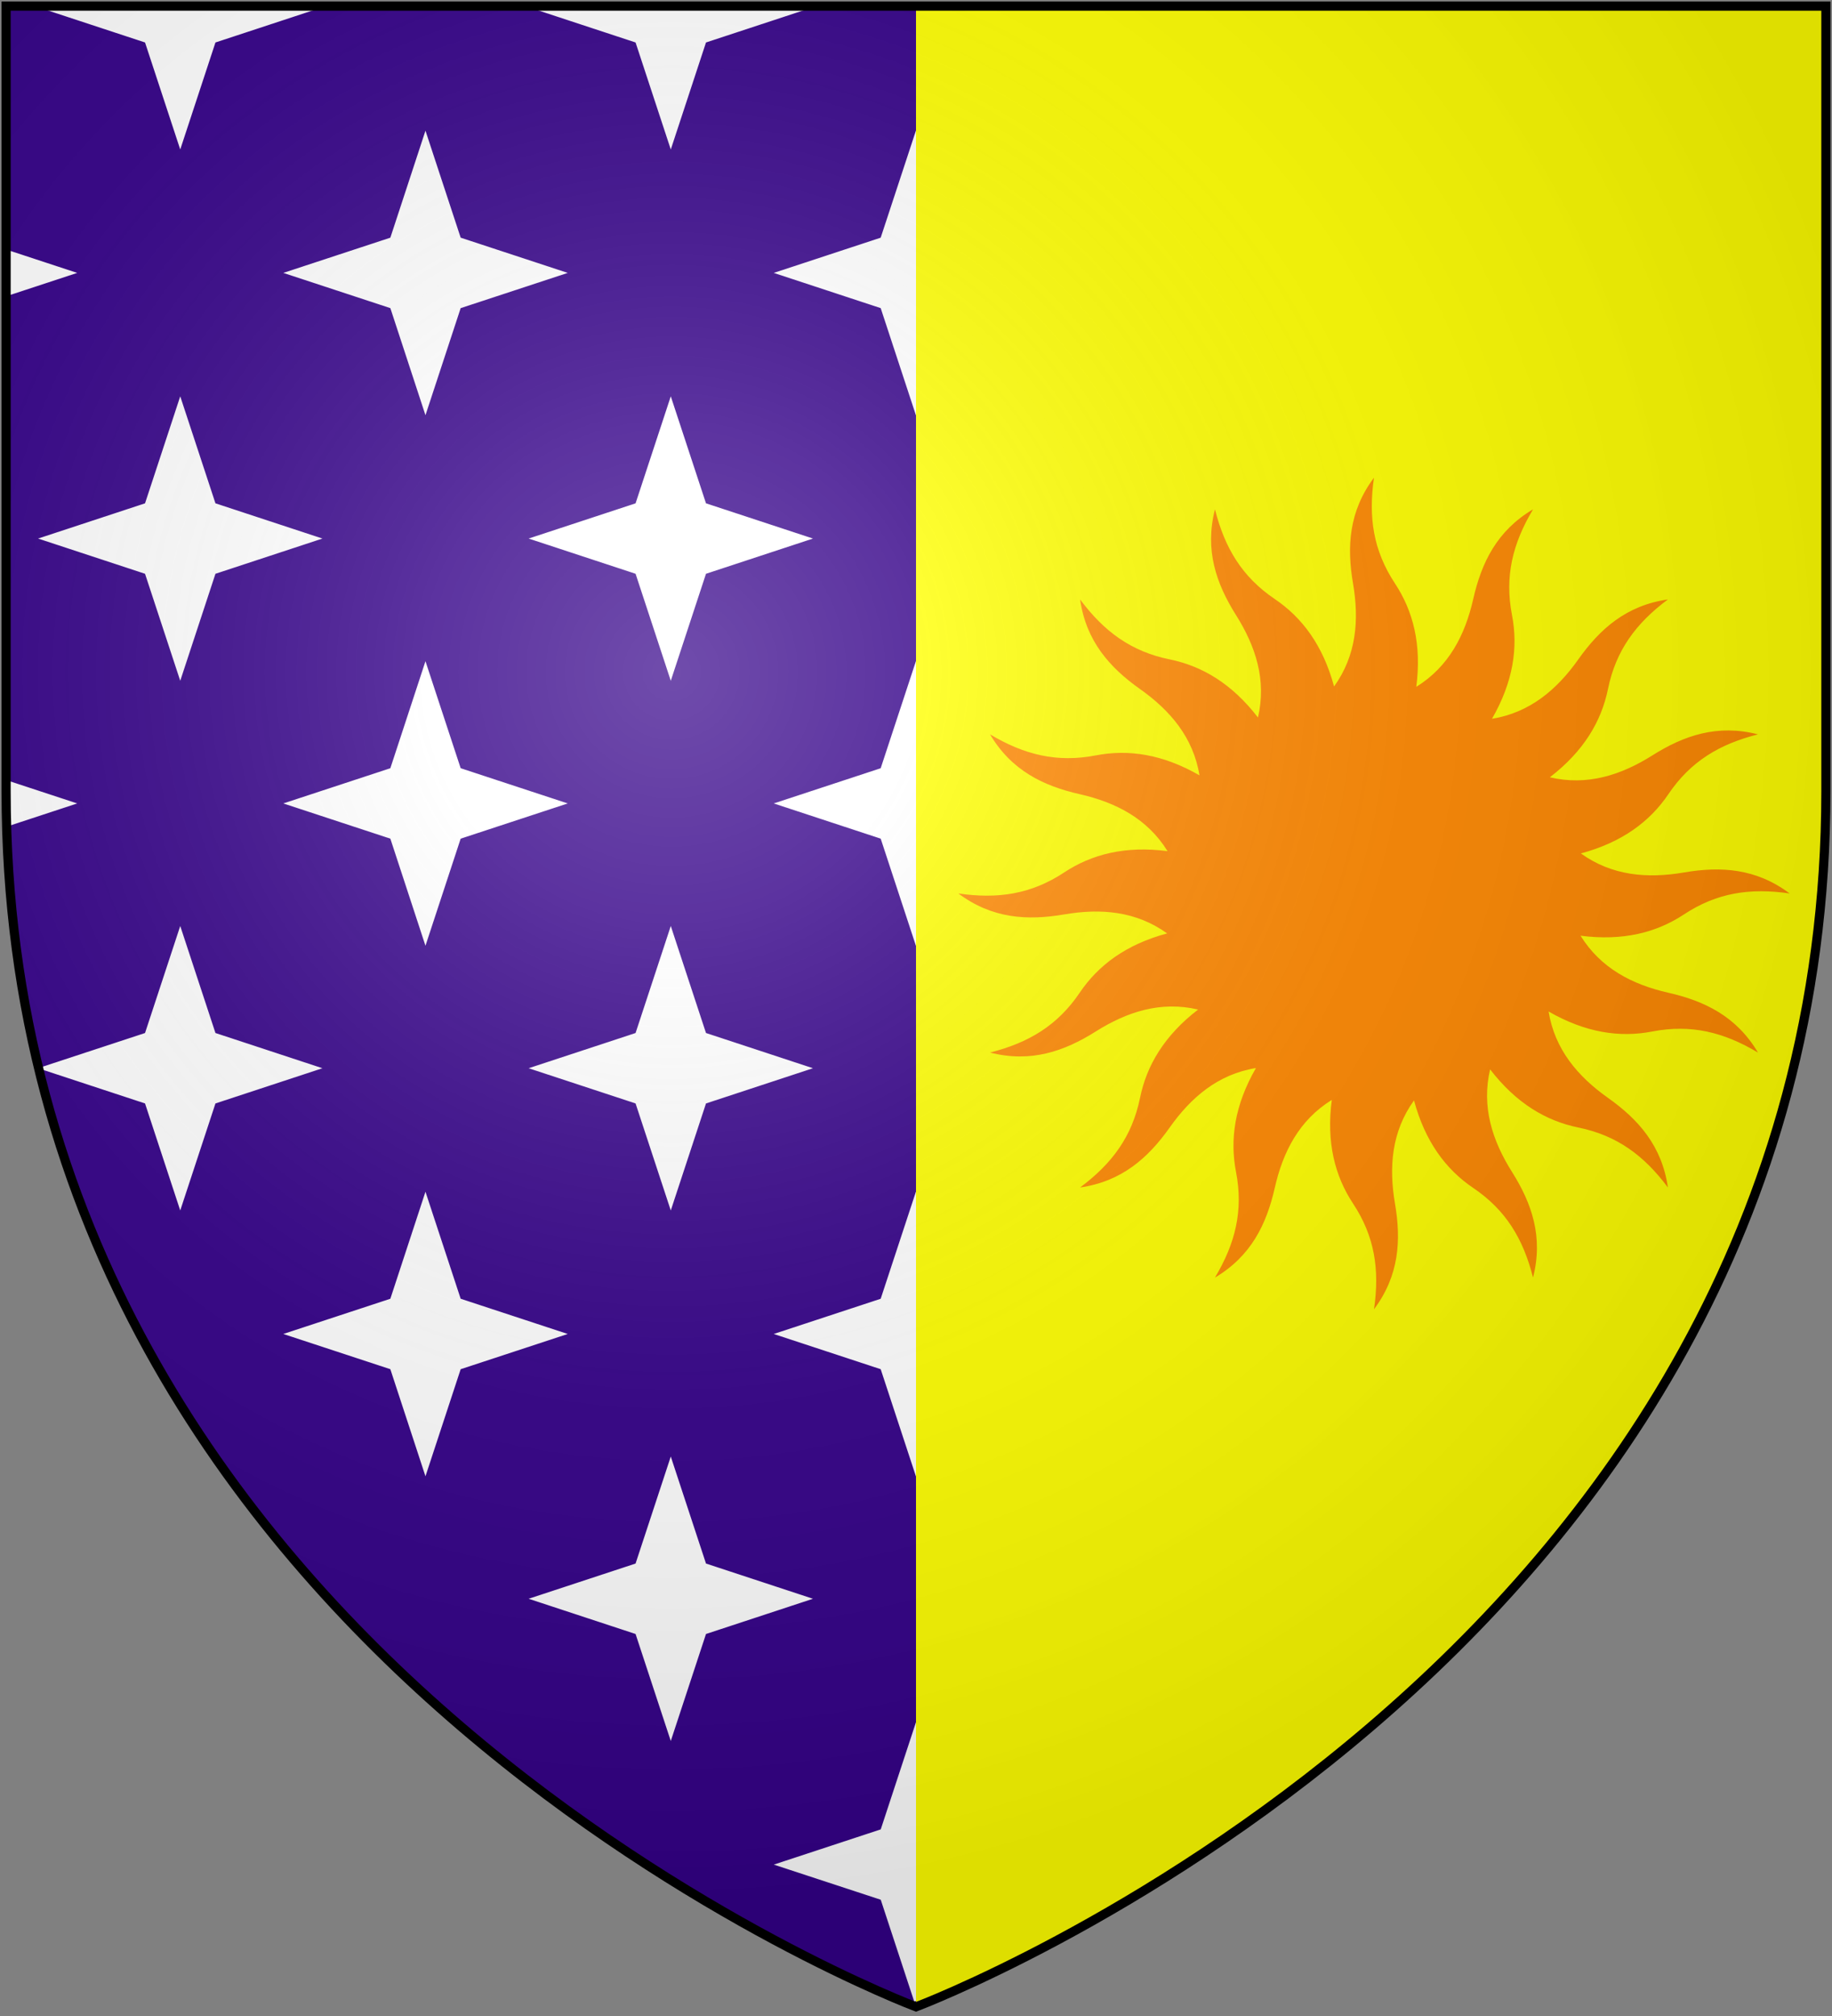 <?xml version="1.0" encoding="UTF-8" standalone="no"?>
<svg
   xmlns:dc="http://purl.org/dc/elements/1.1/"
   xmlns:cc="http://creativecommons.org/ns#"
   xmlns:rdf="http://www.w3.org/1999/02/22-rdf-syntax-ns#"
   xmlns:svg="http://www.w3.org/2000/svg"
   xmlns="http://www.w3.org/2000/svg"
   xmlns:xlink="http://www.w3.org/1999/xlink"
   xmlns:sodipodi="http://sodipodi.sourceforge.net/DTD/sodipodi-0.dtd"
   xmlns:inkscape="http://www.inkscape.org/namespaces/inkscape"
   width="600"
   height="660"
   id="svg2"
   version="1.1"
   inkscape:version="0.48.2 r9819"
   sodipodi:docname="House_Sloane.svg">
  <rect width="100%" height="100%" fill="#808080" stroke="none"/>
  <sodipodi:namedview
     pagecolor="#ffffff"
     bordercolor="#666666"
     borderopacity="1"
     objecttolerance="10"
     gridtolerance="10"
     guidetolerance="10"
     inkscape:pageopacity="0"
     inkscape:pageshadow="2"
     inkscape:window-width="1366"
     inkscape:window-height="715"
     id="namedview22"
     showgrid="false"
     inkscape:zoom="0.71515152"
     inkscape:cx="472.99743"
     inkscape:cy="336.65518"
     inkscape:window-x="-8"
     inkscape:window-y="-8"
     inkscape:window-maximized="1"
     inkscape:current-layer="layer2" />
  <defs
     id="defs4">
    <inkscape:path-effect
       effect="spiro"
       id="path-effect7615"
       is_visible="true" />
    <inkscape:path-effect
       effect="spiro"
       id="path-effect3576"
       is_visible="true" />
    <inkscape:path-effect
       is_visible="true"
       id="path-effect3572"
       effect="spiro" />
    <inkscape:path-effect
       effect="spiro"
       id="path-effect3568"
       is_visible="true" />
    <inkscape:path-effect
       is_visible="true"
       id="path-effect3136"
       effect="spiro" />
    <inkscape:path-effect
       effect="spiro"
       id="path-effect3132"
       is_visible="true" />
    <inkscape:path-effect
       effect="spiro"
       id="path-effect3101"
       is_visible="true" />
    <inkscape:path-effect
       is_visible="true"
       id="path-effect3085"
       effect="spiro" />
    <inkscape:path-effect
       is_visible="true"
       id="path-effect3083"
       effect="spiro" />
    <inkscape:path-effect
       is_visible="true"
       id="path-effect3081"
       effect="spiro" />
    <inkscape:path-effect
       is_visible="true"
       id="path-effect3079"
       effect="spiro" />
    <inkscape:path-effect
       is_visible="true"
       id="path-effect3077"
       effect="spiro" />
    <inkscape:path-effect
       is_visible="true"
       id="path-effect3075"
       effect="spiro" />
    <inkscape:path-effect
       effect="spiro"
       id="path-effect3049"
       is_visible="true" />
    <inkscape:path-effect
       is_visible="true"
       id="path-effect3045"
       effect="spiro" />
    <inkscape:path-effect
       effect="spiro"
       id="path-effect3041"
       is_visible="true" />
    <radialGradient
       id="rg"
       gradientUnits="userSpaceOnUse"
       cx="220"
       cy="220"
       r="405">
      <stop
         style="stop-color:#fff;stop-opacity:.3"
         offset="0"
         id="stop7" />
      <stop
         style="stop-color:#fff;stop-opacity:.2"
         offset=".2"
         id="stop9" />
      <stop
         style="stop-color:#666;stop-opacity:.1"
         offset=".6"
         id="stop11" />
      <stop
         style="stop-color:#000;stop-opacity:.13"
         offset="1"
         id="stop13" />
    </radialGradient>
    <path
       id="shield"
       d="m2,2v257c0,286 298,398 298,398c0,0 298-112 298-398V2z" />
    <radialGradient
       inkscape:collect="always"
       xlink:href="#rg-7"
       id="radialGradient3055-1"
       gradientUnits="userSpaceOnUse"
       cx="220"
       cy="220"
       r="405" />
    <radialGradient
       id="rg-7"
       gradientUnits="userSpaceOnUse"
       cx="220"
       cy="220"
       r="405">
      <stop
         style="stop-color:#fff;stop-opacity:.3"
         offset="0"
         id="stop7-4" />
      <stop
         style="stop-color:#fff;stop-opacity:.2"
         offset=".2"
         id="stop9-0" />
      <stop
         style="stop-color:#666;stop-opacity:.1"
         offset=".6"
         id="stop11-9" />
      <stop
         style="stop-color:#000;stop-opacity:.13"
         offset="1"
         id="stop13-4" />
    </radialGradient>
    <radialGradient
       r="405"
       cy="220"
       cx="220"
       gradientUnits="userSpaceOnUse"
       id="radialGradient3074"
       xlink:href="#rg-7"
       inkscape:collect="always" />
    <inkscape:path-effect
       is_visible="true"
       id="path-effect10120-1"
       effect="spiro" />
    <inkscape:path-effect
       effect="spiro"
       id="path-effect10118-3"
       is_visible="true" />
    <inkscape:path-effect
       effect="spiro"
       id="path-effect10116-9"
       is_visible="true" />
    <inkscape:path-effect
       effect="spiro"
       id="path-effect10114-7"
       is_visible="true" />
    <inkscape:path-effect
       effect="spiro"
       id="path-effect10112-7"
       is_visible="true" />
    <inkscape:path-effect
       effect="spiro"
       id="path-effect10110-2"
       is_visible="true" />
    <linearGradient
       inkscape:collect="always"
       xlink:href="#linearGradient4719-5"
       id="linearGradient4039"
       gradientUnits="userSpaceOnUse"
       gradientTransform="matrix(2.326,0,0,2.294,447.695,-1820.28)"
       x1="-145.259"
       y1="984.243"
       x2="-64.143"
       y2="984.148" />
    <linearGradient
       inkscape:collect="always"
       id="linearGradient4719-5">
      <stop
         style="stop-color:#666666;stop-opacity:1;"
         offset="0"
         id="stop4721-5" />
      <stop
         id="stop4809-1"
         offset="0.393"
         style="stop-color:#666666;stop-opacity:0.749;" />
      <stop
         style="stop-color:#666666;stop-opacity:0;"
         offset="1"
         id="stop4723-7" />
    </linearGradient>
    <radialGradient
       inkscape:collect="always"
       xlink:href="#linearGradient4801-8"
       id="radialGradient4041"
       gradientUnits="userSpaceOnUse"
       gradientTransform="matrix(-0.722,1.265,-2.273,-1.262,1712.011,1733.784)"
       cx="-307.143"
       cy="782.362"
       fx="-307.143"
       fy="782.362"
       r="63" />
    <linearGradient
       inkscape:collect="always"
       id="linearGradient4801-8">
      <stop
         style="stop-color:#000000;stop-opacity:1;"
         offset="0"
         id="stop4803-2" />
      <stop
         style="stop-color:#000000;stop-opacity:0;"
         offset="1"
         id="stop4805-4" />
    </linearGradient>
    <inkscape:path-effect
       effect="spiro"
       id="path-effect10108-4"
       is_visible="true" />
    <linearGradient
       inkscape:collect="always"
       xlink:href="#linearGradient4719-5"
       id="linearGradient4044"
       gradientUnits="userSpaceOnUse"
       gradientTransform="matrix(-2.406,0,0,-1.649,142.062,1726.531)"
       x1="-145.259"
       y1="984.243"
       x2="-64.143"
       y2="984.148" />
    <radialGradient
       inkscape:collect="always"
       xlink:href="#linearGradient4801-8"
       id="radialGradient4046"
       gradientUnits="userSpaceOnUse"
       gradientTransform="matrix(0.746,-0.909,2.351,0.906,-1165.637,-827.118)"
       cx="-307.143"
       cy="782.362"
       fx="-307.143"
       fy="782.362"
       r="63" />
    <inkscape:path-effect
       effect="spiro"
       id="path-effect10102-7"
       is_visible="true" />
    <linearGradient
       inkscape:collect="always"
       xlink:href="#linearGradient4719-5"
       id="linearGradient4049"
       gradientUnits="userSpaceOnUse"
       gradientTransform="matrix(2.335,0,0,-1.615,449.441,1692.189)"
       x1="-145.259"
       y1="984.243"
       x2="-64.143"
       y2="984.148" />
    <radialGradient
       inkscape:collect="always"
       xlink:href="#linearGradient4801-8"
       id="radialGradient4051"
       gradientUnits="userSpaceOnUse"
       gradientTransform="matrix(-0.724,-0.89,-2.282,0.888,1718.788,-809.094)"
       cx="-307.143"
       cy="782.362"
       fx="-307.143"
       fy="782.362"
       r="63" />
    <inkscape:path-effect
       is_visible="true"
       id="path-effect10096-8"
       effect="spiro" />
    <linearGradient
       inkscape:collect="always"
       xlink:href="#linearGradient4719-5"
       id="linearGradient4054"
       gradientUnits="userSpaceOnUse"
       gradientTransform="matrix(-2.41,0,0,2.282,139.611,-1810.816)"
       x1="-145.259"
       y1="984.243"
       x2="-64.143"
       y2="984.148" />
    <radialGradient
       inkscape:collect="always"
       xlink:href="#linearGradient4801-8"
       id="radialGradient4056"
       gradientUnits="userSpaceOnUse"
       gradientTransform="matrix(0.748,1.258,2.355,-1.255,-1170.296,1723.935)"
       cx="-307.143"
       cy="782.362"
       fx="-307.143"
       fy="782.362"
       r="63" />
    <inkscape:path-effect
       is_visible="true"
       id="path-effect10090-3"
       effect="spiro" />
    <inkscape:path-effect
       effect="spiro"
       id="path-effect10084-1"
       is_visible="true" />
    <inkscape:path-effect
       effect="spiro"
       id="path-effect10082-1"
       is_visible="true" />
    <radialGradient
       inkscape:collect="always"
       xlink:href="#linearGradient4801-8"
       id="radialGradient4061"
       gradientUnits="userSpaceOnUse"
       gradientTransform="matrix(-0.765,1.29,-2.41,-1.287,1806.844,1757.47)"
       cx="-307.143"
       cy="782.362"
       fx="-307.143"
       fy="782.362"
       r="63" />
    <inkscape:path-effect
       effect="spiro"
       id="path-effect10080-4"
       is_visible="true" />
    <inkscape:path-effect
       is_visible="true"
       id="path-effect3075-1"
       effect="spiro" />
    <inkscape:path-effect
       effect="spiro"
       id="path-effect3101-7"
       is_visible="true" />
    <linearGradient
       inkscape:collect="always"
       xlink:href="#grad1-7-7"
       id="linearGradient3085-8-8"
       gradientUnits="userSpaceOnUse"
       gradientTransform="matrix(0.775,0,0,0.31,152.69,-13.619)"
       x1="78.877"
       y1="178.074"
       x2="301.406"
       y2="178.074" />
    <linearGradient
       id="grad1-7-7"
       x1="78.877"
       y1="178.074"
       x2="301.406"
       y2="178.074"
       gradientTransform="scale(1.578,0.634)"
       gradientUnits="userSpaceOnUse">
      <stop
         offset="0%"
         style="stop-color:#da0;"
         id="stop16-4-4" />
      <stop
         offset="40%"
         style="stop-color:#fd0;"
         id="stop18-0-0" />
      <stop
         offset="60%"
         style="stop-color:#fd0;"
         id="stop20-9-9" />
      <stop
         offset="100%"
         style="stop-color:#da0;"
         id="stop22-4-4" />
    </linearGradient>
    <linearGradient
       inkscape:collect="always"
       xlink:href="#grad1-7-7"
       id="linearGradient3081-8-8"
       gradientUnits="userSpaceOnUse"
       gradientTransform="matrix(0.775,0,0,0.31,-27.31,-13.619)"
       x1="78.877"
       y1="178.074"
       x2="301.406"
       y2="178.074" />
    <linearGradient
       id="linearGradient3093"
       x1="78.877"
       y1="178.074"
       x2="301.406"
       y2="178.074"
       gradientTransform="scale(1.578,0.634)"
       gradientUnits="userSpaceOnUse">
      <stop
         offset="0%"
         style="stop-color:#da0;"
         id="stop3095" />
      <stop
         offset="40%"
         style="stop-color:#fd0;"
         id="stop3097" />
      <stop
         offset="60%"
         style="stop-color:#fd0;"
         id="stop3099" />
      <stop
         offset="100%"
         style="stop-color:#da0;"
         id="stop3101" />
    </linearGradient>
    <linearGradient
       y2="178.074"
       x2="301.406"
       y1="178.074"
       x1="78.877"
       gradientTransform="matrix(0.775,0,0,0.31,332.69,-13.619)"
       gradientUnits="userSpaceOnUse"
       id="linearGradient3128-1"
       xlink:href="#grad1-7-7"
       inkscape:collect="always" />
    <linearGradient
       id="linearGradient3104"
       x1="78.877"
       y1="178.074"
       x2="301.406"
       y2="178.074"
       gradientTransform="scale(1.578,0.634)"
       gradientUnits="userSpaceOnUse">
      <stop
         offset="0%"
         style="stop-color:#da0;"
         id="stop3106" />
      <stop
         offset="40%"
         style="stop-color:#fd0;"
         id="stop3108" />
      <stop
         offset="60%"
         style="stop-color:#fd0;"
         id="stop3110" />
      <stop
         offset="100%"
         style="stop-color:#da0;"
         id="stop3112" />
    </linearGradient>
    <inkscape:path-effect
       is_visible="true"
       id="path-effect3061"
       effect="spiro" />
    <clipPath
       clipPathUnits="userSpaceOnUse"
       id="clipPath10110">
      <path
         style="fill:#ffff00;fill-opacity:1;stroke:none"
         id="path10112"
         d="M 598,2 V 259 C 598,545 300,657 300,657 300,657 2,545 2,259 V 2 z"
         inkscape:connector-curvature="0" />
    </clipPath>
  </defs>
  <g
     inkscape:groupmode="layer"
     id="layer2"
     inkscape:label="Elements"
     style="display:inline">
    <path
       inkscape:connector-curvature="0"
       d="M 598,2 V 259 C 598,545 300,657 300,657 300,657 2,545 2,259 V 2 z"
       id="path13"
       style="fill:#330088;fill-opacity:1;stroke:none;display:inline" />
    <g
       style="display:inline"
       id="g3105">
      <path
         inkscape:connector-curvature="0"
         id="path4584"
         d="m 299.984,563.844 -11.531,35.062 -35.031,11.531 35.031,11.5 10.969,33.344 c 0.393,-0.162 0.868,-0.345 1.312,-0.531 l 10.781,-32.812 35.062,-11.5 -35.062,-11.531 -11.531,-35.062 z"
         style="fill:#ffffff;fill-opacity:1;fill-rule:evenodd;stroke:none;display:inline" />
      <path
         id="path3124"
         d="M 13.594,2 12.469,2.375 47.5,13.906 59.031,48.938 70.562,13.906 105.594,2.375 104.469,2 13.594,2 z"
         style="fill:#ffffff;fill-opacity:1;fill-rule:evenodd;stroke:none;display:inline"
         inkscape:connector-curvature="0" />
      <path
         id="path3122"
         d="M 174.25,2 173.125,2.375 208.156,13.906 219.688,48.938 231.219,13.906 266.25,2.375 265.125,2 174.25,2 z"
         style="fill:#ffffff;fill-opacity:1;fill-rule:evenodd;stroke:none;display:inline"
         inkscape:connector-curvature="0" />
      <path
         id="path3120"
         d="M 334.875,2 333.75,2.375 368.781,13.906 380.312,48.938 391.844,13.906 426.875,2.375 425.75,2 334.875,2 z"
         style="fill:#ffffff;fill-opacity:1;fill-rule:evenodd;stroke:none;display:inline"
         inkscape:connector-curvature="0" />
      <path
         id="path3118"
         d="m 495.531,2 -1.125,0.375 L 529.438,13.906 540.969,48.938 552.5,13.906 587.531,2.375 586.406,2 l -90.875,0 z"
         style="fill:#ffffff;fill-opacity:1;fill-rule:evenodd;stroke:none;display:inline"
         inkscape:connector-curvature="0" />
      <path
         id="path3116"
         d="M 59.031,129.75 47.5,164.781 12.469,176.312 47.5,187.844 59.031,222.875 70.562,187.844 105.594,176.312 70.562,164.781 59.031,129.75 z"
         style="fill:#ffffff;fill-opacity:1;fill-rule:evenodd;stroke:none;display:inline"
         inkscape:connector-curvature="0" />
      <path
         id="path3114"
         d="M 219.688,129.75 208.156,164.781 173.125,176.312 208.156,187.844 219.688,222.875 231.219,187.844 266.25,176.312 231.219,164.781 219.688,129.75 z"
         style="fill:#ffffff;fill-opacity:1;fill-rule:evenodd;stroke:none;display:inline"
         inkscape:connector-curvature="0" />
      <path
         id="path3112"
         d="M 380.312,129.75 368.781,164.781 333.75,176.312 368.781,187.844 380.312,222.875 391.844,187.844 426.875,176.312 391.844,164.781 380.312,129.75 z"
         style="fill:#ffffff;fill-opacity:1;fill-rule:evenodd;stroke:none;display:inline"
         inkscape:connector-curvature="0" />
      <path
         id="path3110"
         d="M 540.969,129.75 529.438,164.781 494.406,176.312 529.438,187.844 540.969,222.875 552.5,187.844 587.531,176.312 552.5,164.781 540.969,129.75 z"
         style="fill:#ffffff;fill-opacity:1;fill-rule:evenodd;stroke:none;display:inline"
         inkscape:connector-curvature="0" />
      <path
         id="path3108"
         d="M 59.031,303.156 47.5,338.188 12.625,349.656 c 0.01,0.042 0.021,0.083 0.031,0.125 L 47.5,361.25 59.031,396.281 70.562,361.25 105.594,349.719 70.562,338.188 59.031,303.156 z"
         style="fill:#ffffff;fill-opacity:1;fill-rule:evenodd;stroke:none;display:inline"
         inkscape:connector-curvature="0" />
      <path
         id="path3106"
         d="M 219.688,303.156 208.156,338.188 173.125,349.719 208.156,361.25 219.688,396.281 231.219,361.25 266.25,349.719 231.219,338.188 219.688,303.156 z"
         style="fill:#ffffff;fill-opacity:1;fill-rule:evenodd;stroke:none;display:inline"
         inkscape:connector-curvature="0" />
      <path
         id="path3104"
         d="M 380.312,303.156 368.781,338.188 333.75,349.719 368.781,361.25 380.312,396.281 391.844,361.25 426.875,349.719 391.844,338.188 380.312,303.156 z"
         style="fill:#ffffff;fill-opacity:1;fill-rule:evenodd;stroke:none;display:inline"
         inkscape:connector-curvature="0" />
      <path
         id="path3102"
         d="M 540.969,303.156 529.438,338.188 494.406,349.719 529.438,361.25 540.969,396.281 552.5,361.25 587.344,349.781 c 0.01,-0.042 0.021,-0.083 0.031,-0.125 L 552.5,338.188 540.969,303.156 z"
         style="fill:#ffffff;fill-opacity:1;fill-rule:evenodd;stroke:none;display:inline"
         inkscape:connector-curvature="0" />
      <path
         id="path3100"
         d="M 219.688,476.844 208.156,511.875 173.125,523.406 208.156,534.938 219.688,569.969 231.219,534.938 266.25,523.406 231.219,511.875 219.688,476.844 z"
         style="fill:#ffffff;fill-opacity:1;fill-rule:evenodd;stroke:none;display:inline"
         inkscape:connector-curvature="0" />
      <path
         id="path3929"
         d="M 380.312,476.844 368.781,511.875 333.75,523.406 368.781,534.938 380.312,569.969 391.844,534.938 426.875,523.406 391.844,511.875 380.312,476.844 z"
         style="fill:#ffffff;fill-opacity:1;fill-rule:evenodd;stroke:none;display:inline"
         inkscape:connector-curvature="0" />
      <path
         id="path3899"
         d="m 139.344,42.781 -11.5,35.031 -35.062,11.531 35.062,11.531 11.5,35.062 L 150.875,100.875 185.938,89.344 150.875,77.812 139.344,42.781 z m 160.625,0 L 288.438,77.812 253.406,89.344 288.438,100.875 299.969,135.938 311.5,100.875 346.562,89.344 311.5,77.812 299.969,42.781 z m 160.688,0 L 449.125,77.812 414.094,89.344 449.125,100.875 460.656,135.938 472.188,100.875 507.219,89.344 472.188,77.812 460.656,42.781 z M 2,81.688 2,97 25.281,89.344 2,81.688 z m 596,0 -23.281,7.656 L 598,97 598,81.688 z m -458.656,134.781 -11.5,35.031 -35.062,11.531 35.062,11.531 11.5,35.062 L 150.875,274.562 185.938,263.031 150.875,251.5 139.344,216.469 z m 160.625,0 L 288.438,251.5 253.406,263.031 288.438,274.562 299.969,309.625 311.5,274.562 346.562,263.031 311.5,251.5 299.969,216.469 z m 160.688,0 L 449.125,251.5 414.094,263.031 449.125,274.562 460.656,309.625 472.188,274.562 507.219,263.031 472.188,251.5 460.656,216.469 z M 2,255.375 2,259 c 0,3.91 0.078,7.78 0.188,11.625 L 25.281,263.031 2,255.375 z m 596,0 -23.281,7.656 23.094,7.594 C 597.922,266.78 598,262.91 598,259 l 0,-3.625 z m -458.656,134.781 -11.5,35.031 -35.062,11.531 35.062,11.531 11.5,35.062 L 150.875,448.25 185.938,436.719 150.875,425.188 139.344,390.156 z m 160.625,0 L 288.438,425.188 253.406,436.719 288.438,448.25 299.969,483.312 311.5,448.25 346.562,436.719 311.5,425.188 299.969,390.156 z m 160.688,0 L 449.125,425.188 414.094,436.719 449.125,448.25 460.656,483.312 472.188,448.25 507.219,436.719 472.188,425.188 460.656,390.156 z"
         style="fill:#ffffff;fill-opacity:1;fill-rule:evenodd;stroke:none;display:inline"
         inkscape:connector-curvature="0" />
    </g>
    <path
       style="fill:#ffff00"
       inkscape:connector-curvature="0"
       d="m 300,2 0,655 c 0,0 298,-112 298,-398 L 598,2 300,2 z"
       id="path17" />
    <path
       d="m 450,156.375 c -8.245,11.004 -8.929,22.602 -6.869,34.64 2.043,11.938 1.13,23.528 -6.209,33.73 -3.642,-13.517 -10.468,-22.583 -19.424,-28.635 -10.691,-7.225 -16.375,-16.688 -19.583,-29.363 -3.406,13.321 0.382,24.284 6.892,34.617 6.453,10.242 10.055,21.299 7.187,33.525 -8.537,-11.09 -18.32,-16.85 -28.908,-19.014 -12.642,-2.584 -21.526,-9.146 -29.34,-19.628 1.951,13.611 9.66,22.285 19.628,29.34 9.887,6.997 17.445,15.844 19.469,28.248 -12.134,-6.983 -23.367,-8.581 -33.98,-6.528 -12.668,2.451 -23.386,-0.198 -34.617,-6.892 7.011,11.828 17.453,16.88 29.363,19.583 11.807,2.68 22.154,7.973 28.772,18.65 -13.873,-1.803 -24.851,1.027 -33.866,6.983 -10.766,7.112 -21.702,8.755 -34.64,6.869 11.004,8.245 22.602,8.929 34.64,6.869 11.938,-2.043 23.528,-1.13 33.73,6.209 -13.517,3.642 -22.583,10.468 -28.635,19.424 -7.225,10.691 -16.688,16.375 -29.363,19.583 13.321,3.406 24.284,-0.382 34.617,-6.892 10.242,-6.453 21.299,-10.055 33.525,-7.187 -11.09,8.537 -16.85,18.32 -19.014,28.908 -2.584,12.642 -9.146,21.526 -19.628,29.34 13.611,-1.951 22.285,-9.659 29.34,-19.628 6.997,-9.887 15.844,-17.445 28.248,-19.469 -6.983,12.134 -8.581,23.367 -6.528,33.98 2.451,12.668 -0.198,23.386 -6.892,34.617 11.828,-7.011 16.88,-17.453 19.583,-29.363 2.682,-11.817 7.979,-22.178 18.673,-28.794 -1.81,13.885 1.001,24.892 6.96,33.912 7.112,10.766 8.755,21.679 6.869,34.617 8.245,-11.004 8.929,-22.579 6.869,-34.617 -2.043,-11.938 -1.108,-23.55 6.232,-33.753 3.643,13.51 10.449,22.608 19.401,28.658 10.691,7.225 16.375,16.666 19.583,29.34 3.406,-13.321 -0.381,-24.261 -6.892,-34.594 -6.457,-10.248 -10.042,-21.335 -7.164,-33.571 8.536,11.091 18.297,16.873 28.885,19.037 12.642,2.584 21.526,9.146 29.34,19.628 -1.951,-13.611 -9.66,-22.285 -19.628,-29.34 -9.887,-6.997 -17.423,-15.866 -19.446,-28.271 12.128,6.977 23.349,8.602 33.957,6.55 12.668,-2.451 23.386,0.198 34.617,6.892 -7.011,-11.828 -17.453,-16.88 -29.363,-19.583 -11.807,-2.68 -22.132,-7.995 -28.749,-18.673 13.864,1.798 24.856,-1.008 33.866,-6.96 10.766,-7.112 21.679,-8.755 34.617,-6.869 -11.004,-8.245 -22.579,-8.929 -34.617,-6.869 -11.938,2.043 -23.55,1.108 -33.753,-6.232 13.509,-3.643 22.608,-10.449 28.658,-19.401 7.225,-10.691 16.666,-16.375 29.34,-19.583 -13.321,-3.406 -24.261,0.381 -34.594,6.892 -10.248,6.456 -21.335,10.042 -33.571,7.164 11.091,-8.536 16.873,-18.297 19.037,-28.885 2.584,-12.642 9.146,-21.526 19.628,-29.34 -13.611,1.951 -22.285,9.66 -29.34,19.628 -6.997,9.887 -15.866,17.423 -28.271,19.446 6.977,-12.128 8.602,-23.349 6.55,-33.957 -2.451,-12.668 0.198,-23.386 6.892,-34.617 -11.828,7.011 -16.88,17.453 -19.583,29.363 -2.679,11.801 -7.983,22.132 -18.65,28.749 1.797,-13.863 -1.031,-24.834 -6.983,-33.844 -7.112,-10.766 -8.755,-21.702 -6.869,-34.64 z"
       id="use3034"
       inkscape:connector-curvature="0"
       style="fill:#ff8800" />
  </g>
  <g
     inkscape:groupmode="layer"
     id="layer1"
     inkscape:label="Cover"
     style="display:inline"
     sodipodi:insensitive="true">
    <path
       d="m 2,2 v 257 c 0,286 298,398 298,398 0,0 298,-112 298,-398 V 2 z"
       id="shine"
       inkscape:connector-curvature="0"
       style="fill:url(#radialGradient3074);stroke:#000000;stroke-width:3" />
  </g>
</svg>
